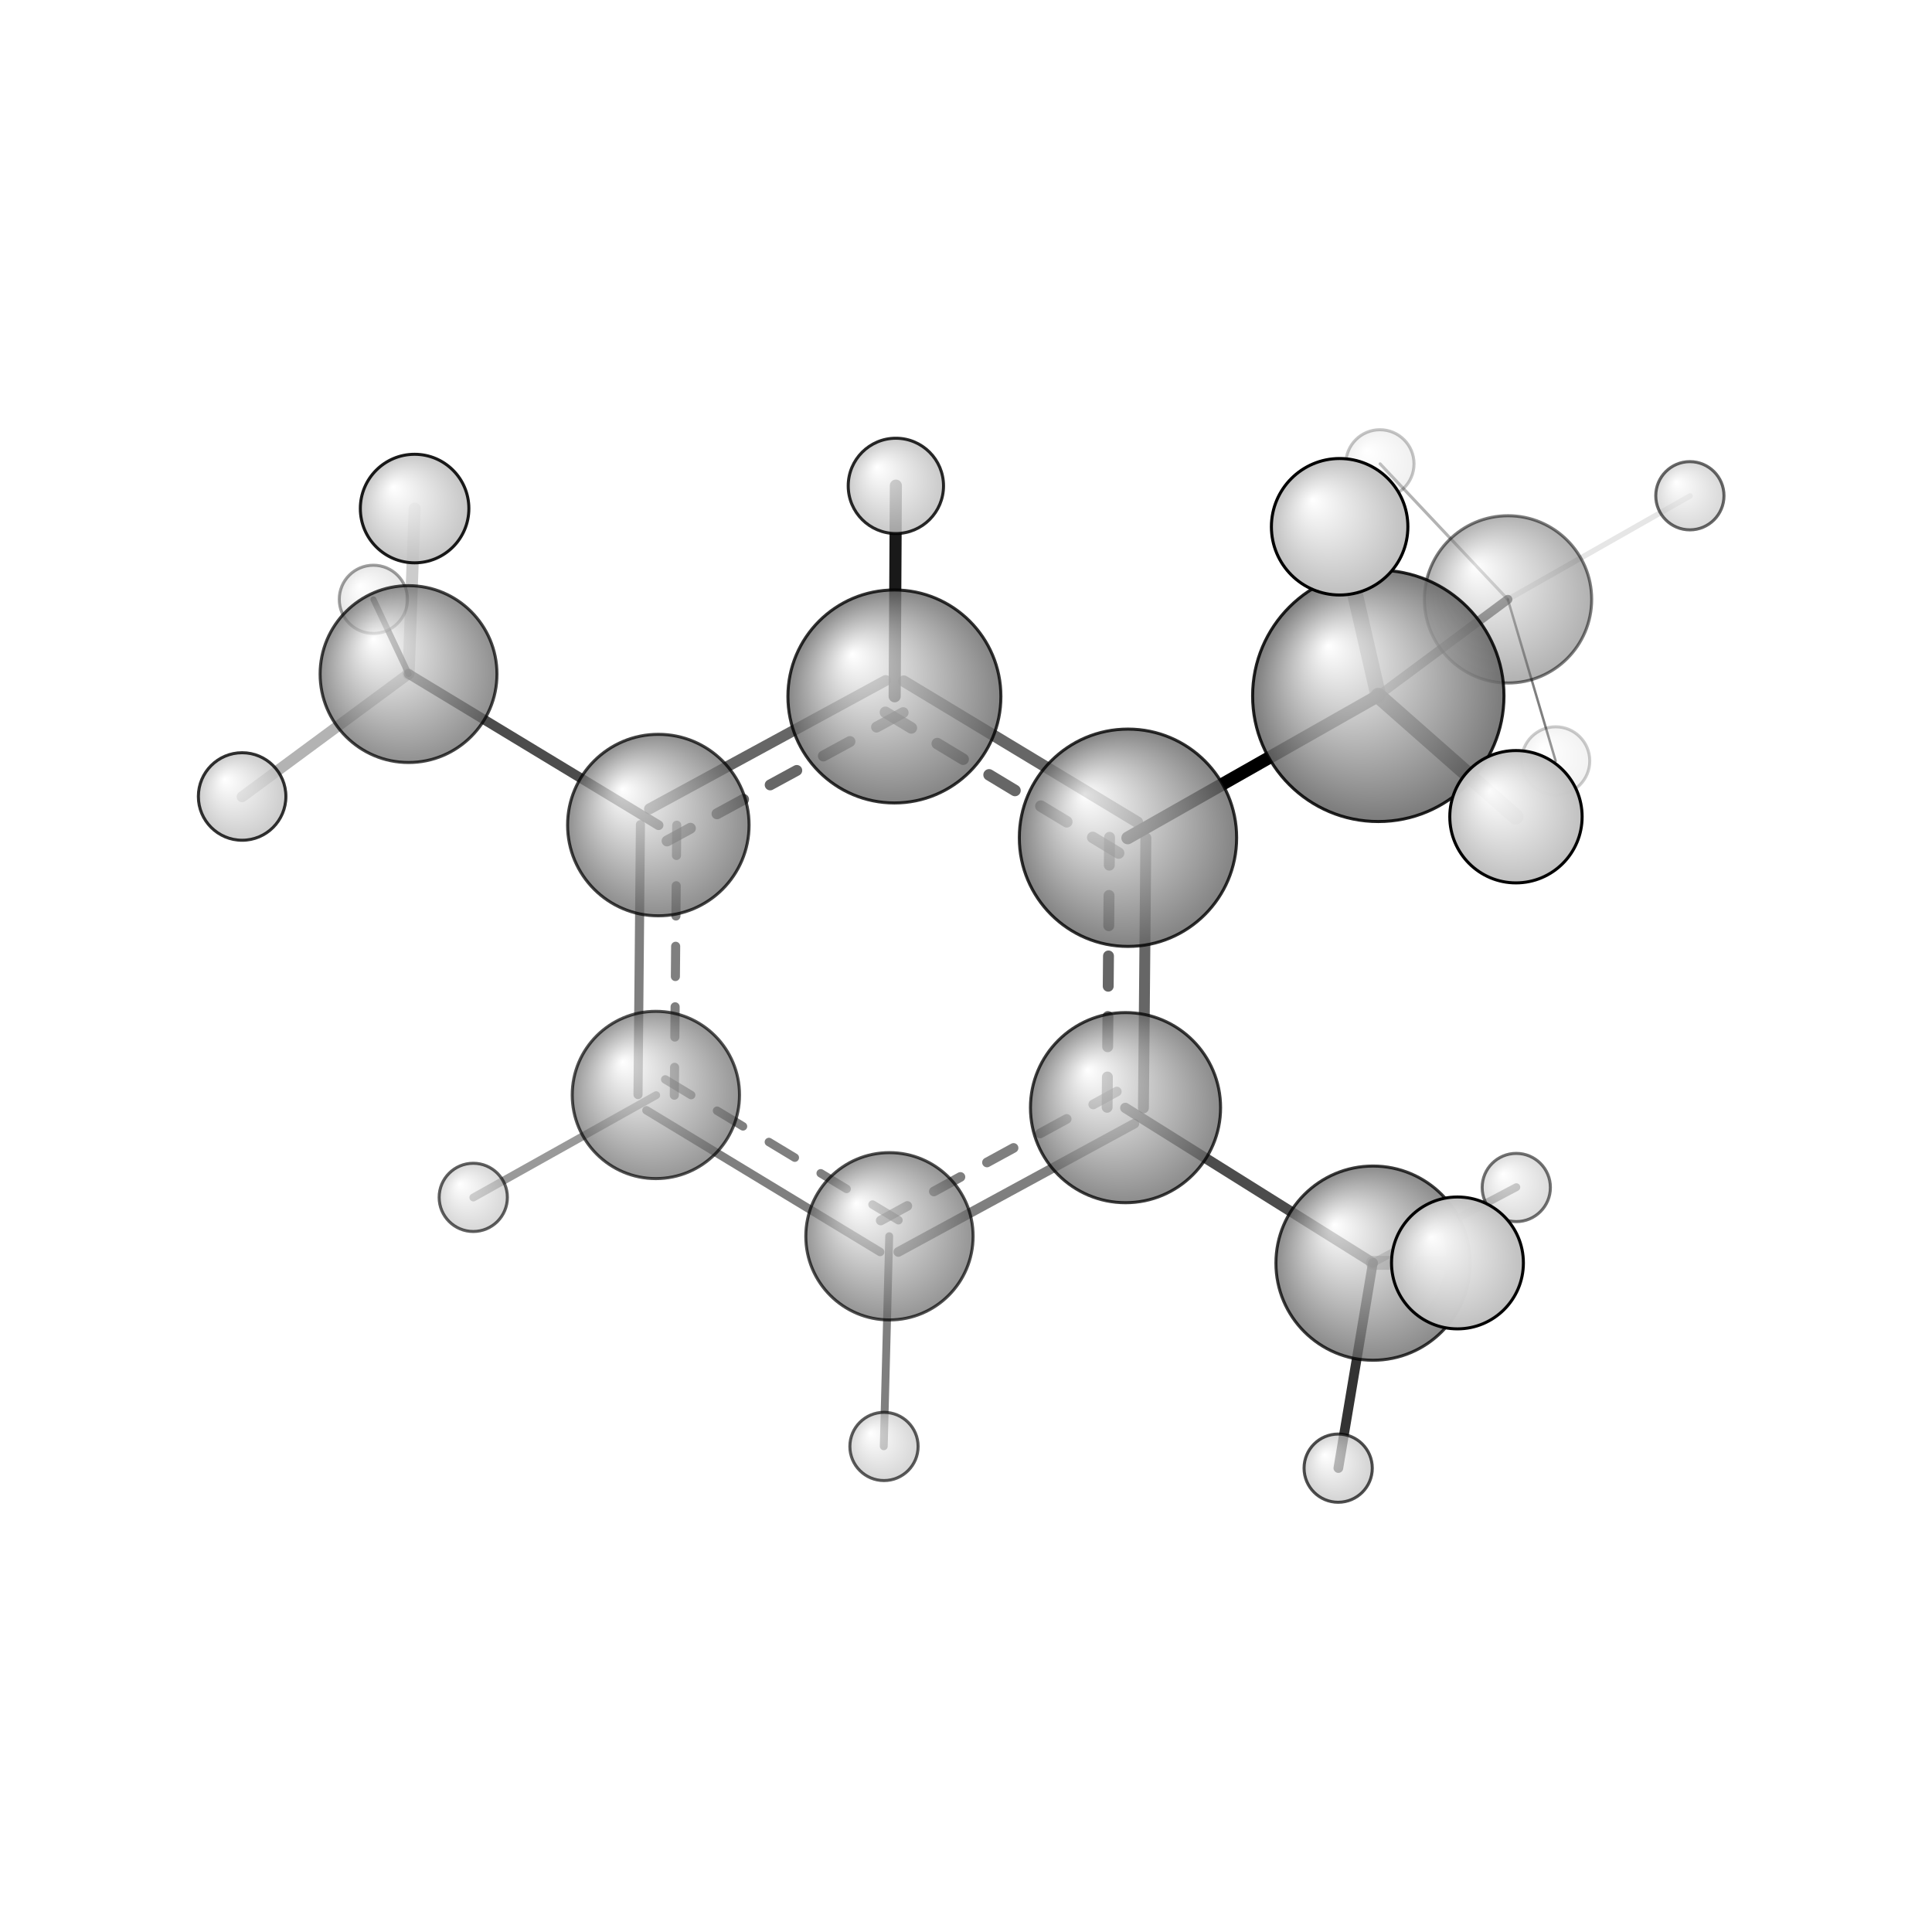 <?xml version="1.0"?>
<svg version="1.1" id="topsvg"
xmlns="http://www.w3.org/2000/svg" xmlns:xlink="http://www.w3.org/1999/xlink"
xmlns:cml="http://www.xml-cml.org/schema" x="0" y="0" width="1024px" height="1024px" viewBox="0 0 100 100">
<title>15653 - Open Babel Depiction</title>
<rect x="0" y="0" width="100" height="100" fill="white"/>
<defs>
<radialGradient id='radialffffff666666' cx='50%' cy='50%' r='50%' fx='30%' fy='30%'>
  <stop offset=' 0%' stop-color="rgb(255,255,255)"  stop-opacity='1.0'/>
  <stop offset='100%' stop-color="rgb(102,102,102)"  stop-opacity ='1.0'/>
</radialGradient>
<radialGradient id='radialffffffbfbfbf' cx='50%' cy='50%' r='50%' fx='30%' fy='30%'>
  <stop offset=' 0%' stop-color="rgb(255,255,255)"  stop-opacity='1.0'/>
  <stop offset='100%' stop-color="rgb(191,191,191)"  stop-opacity ='1.0'/>
</radialGradient>
</defs>
<g transform="translate(0,0)">
<svg width="100" height="100" x="0" y="0" viewBox="0 0 319.171 245.917"
font-family="sans-serif" stroke="rgb(0,0,0)" stroke-width="2"  stroke-linecap="round">
<line x1="186.3" y1="101.8" x2="227.7" y2="78.3" opacity="1.0" stroke="rgb(0,0,0)"  stroke-width="2.1"/>
<line x1="185.9" y1="146.4" x2="226.8" y2="172.0" opacity="0.7" stroke="rgb(0,0,0)"  stroke-width="1.7"/>
<line x1="227.7" y1="78.3" x2="249.1" y2="62.4" opacity="0.6" stroke="rgb(0,0,0)"  stroke-width="1.5"/>
<line x1="227.7" y1="78.3" x2="221.3" y2="50.4" opacity="0.5" stroke="rgb(0,0,0)"  stroke-width="2.6"/>
<line x1="227.7" y1="78.3" x2="250.4" y2="98.3" opacity="0.9" stroke="rgb(0,0,0)"  stroke-width="2.6"/>
<line x1="147.8" y1="78.4" x2="148.0" y2="43.6" opacity="0.9" stroke="rgb(0,0,0)"  stroke-width="2.0"/>
<line x1="108.8" y1="99.7" x2="67.5" y2="74.7" opacity="0.7" stroke="rgb(0,0,0)"  stroke-width="1.6"/>
<line x1="146.9" y1="167.6" x2="146.0" y2="202.3" opacity="0.5" stroke="rgb(0,0,0)"  stroke-width="1.3"/>
<line x1="108.4" y1="144.3" x2="78.2" y2="161.2" opacity="0.4" stroke="rgb(0,0,0)"  stroke-width="1.3"/>
<line x1="226.8" y1="172.0" x2="250.5" y2="159.5" opacity="0.4" stroke="rgb(0,0,0)"  stroke-width="1.3"/>
<line x1="226.8" y1="172.0" x2="240.8" y2="172.0" opacity="0.4" stroke="rgb(0,0,0)"  stroke-width="2.3"/>
<line x1="226.8" y1="172.0" x2="221.1" y2="205.9" opacity="0.8" stroke="rgb(0,0,0)"  stroke-width="1.6"/>
<line x1="249.1" y1="62.4" x2="257.0" y2="89.1" opacity="0.5" stroke="rgb(0,0,0)"  stroke-width="0.4"/>
<line x1="249.1" y1="62.4" x2="279.2" y2="45.3" opacity="0.1" stroke="rgb(0,0,0)"  stroke-width="0.9"/>
<line x1="249.1" y1="62.4" x2="228.0" y2="40.0" opacity="0.3" stroke="rgb(0,0,0)"  stroke-width="0.5"/>
<line x1="67.5" y1="74.7" x2="68.5" y2="47.4" opacity="0.2" stroke="rgb(0,0,0)"  stroke-width="2.0"/>
<line x1="67.5" y1="74.7" x2="61.7" y2="62.4" opacity="0.7" stroke="rgb(0,0,0)"  stroke-width="1.0"/>
<line x1="67.5" y1="74.7" x2="40.0" y2="95.0" opacity="0.3" stroke="rgb(0,0,0)"  stroke-width="1.8"/>
<line x1="187.9" y1="99.2" x2="149.3" y2="75.9" opacity="0.6" stroke="rgb(0,0,0)"  stroke-width="1.9"/>
<line x1="184.8" y1="104.3" x2="146.2" y2="81.0" opacity="0.6" stroke="rgb(0,0,0)"  stroke-width="1.9" stroke-dasharray="5.0,5.0"/>
<line x1="146.3" y1="75.8" x2="107.3" y2="97.0" opacity="0.6" stroke="rgb(0,0,0)"  stroke-width="1.8"/>
<line x1="149.2" y1="81.1" x2="110.2" y2="102.3" opacity="0.6" stroke="rgb(0,0,0)"  stroke-width="1.8" stroke-dasharray="5.0,5.0"/>
<line x1="105.8" y1="99.6" x2="105.4" y2="144.2" opacity="0.5" stroke="rgb(0,0,0)"  stroke-width="1.5"/>
<line x1="111.8" y1="99.7" x2="111.4" y2="144.3" opacity="0.5" stroke="rgb(0,0,0)"  stroke-width="1.5" stroke-dasharray="5.0,5.0"/>
<line x1="106.8" y1="146.8" x2="145.4" y2="170.2" opacity="0.5" stroke="rgb(0,0,0)"  stroke-width="1.4"/>
<line x1="109.9" y1="141.7" x2="148.5" y2="165.0" opacity="0.5" stroke="rgb(0,0,0)"  stroke-width="1.4" stroke-dasharray="5.0,5.0"/>
<line x1="148.4" y1="170.2" x2="187.4" y2="149.0" opacity="0.5" stroke="rgb(0,0,0)"  stroke-width="1.6"/>
<line x1="145.5" y1="165.0" x2="184.5" y2="143.7" opacity="0.5" stroke="rgb(0,0,0)"  stroke-width="1.6" stroke-dasharray="5.0,5.0"/>
<line x1="188.9" y1="146.4" x2="189.3" y2="101.8" opacity="0.6" stroke="rgb(0,0,0)"  stroke-width="1.8"/>
<line x1="182.9" y1="146.3" x2="183.3" y2="101.7" opacity="0.6" stroke="rgb(0,0,0)"  stroke-width="1.8" stroke-dasharray="5.0,5.0"/>
<circle cx="256.996" cy="89.077" r="5.636" opacity="0.2" style="stroke:black;stroke-width:0.5;fill:url(#radialffffffbfbfbf)"/>
<circle cx="227.965" cy="40" r="5.636" opacity="0.228" style="stroke:black;stroke-width:0.5;fill:url(#radialffffffbfbfbf)"/>
<circle cx="61.683" cy="62.385" r="5.636" opacity="0.376" style="stroke:black;stroke-width:0.5;fill:url(#radialffffffbfbfbf)"/>
<circle cx="249.131" cy="62.391" r="13.818" opacity="0.509" style="stroke:black;stroke-width:0.5;fill:url(#radialffffff666666)"/>
<circle cx="250.492" cy="159.55" r="5.636" opacity="0.553" style="stroke:black;stroke-width:0.5;fill:url(#radialffffffbfbfbf)"/>
<circle cx="279.171" cy="45.272" r="5.636" opacity="0.591" style="stroke:black;stroke-width:0.5;fill:url(#radialffffffbfbfbf)"/>
<circle cx="78.184" cy="161.183" r="5.636" opacity="0.622" style="stroke:black;stroke-width:0.5;fill:url(#radialffffffbfbfbf)"/>
<circle cx="146.037" cy="202.33" r="5.636" opacity="0.64" style="stroke:black;stroke-width:0.5;fill:url(#radialffffffbfbfbf)"/>
<circle cx="108.351" cy="144.264" r="13.818" opacity="0.679" style="stroke:black;stroke-width:0.5;fill:url(#radialffffff666666)"/>
<circle cx="146.939" cy="167.61" r="13.818" opacity="0.689" style="stroke:black;stroke-width:0.5;fill:url(#radialffffff666666)"/>
<circle cx="221.07" cy="205.917" r="5.636" opacity="0.69" style="stroke:black;stroke-width:0.5;fill:url(#radialffffffbfbfbf)"/>
<circle cx="67.492" cy="74.733" r="14.608" opacity="0.727" style="stroke:black;stroke-width:0.5;fill:url(#radialffffff666666)"/>
<circle cx="108.758" cy="99.676" r="14.991" opacity="0.737" style="stroke:black;stroke-width:0.5;fill:url(#radialffffff666666)"/>
<circle cx="185.939" cy="146.36" r="15.706" opacity="0.754" style="stroke:black;stroke-width:0.5;fill:url(#radialffffff666666)"/>
<circle cx="226.827" cy="172.047" r="16.041" opacity="0.762" style="stroke:black;stroke-width:0.5;fill:url(#radialffffff666666)"/>
<circle cx="147.758" cy="78.43" r="17.594" opacity="0.798" style="stroke:black;stroke-width:0.5;fill:url(#radialffffff666666)"/>
<circle cx="40" cy="94.954" r="7.23" opacity="0.801" style="stroke:black;stroke-width:0.5;fill:url(#radialffffffbfbfbf)"/>
<circle cx="186.346" cy="101.772" r="17.952" opacity="0.806" style="stroke:black;stroke-width:0.5;fill:url(#radialffffff666666)"/>
<circle cx="148" cy="43.642" r="7.873" opacity="0.836" style="stroke:black;stroke-width:0.5;fill:url(#radialffffffbfbfbf)"/>
<circle cx="227.697" cy="78.333" r="20.763" opacity="0.867" style="stroke:black;stroke-width:0.5;fill:url(#radialffffff666666)"/>
<circle cx="68.494" cy="47.387" r="8.966" opacity="0.892" style="stroke:black;stroke-width:0.5;fill:url(#radialffffffbfbfbf)"/>
<circle cx="240.776" cy="172.012" r="10.893" opacity="0.983" style="stroke:black;stroke-width:0.5;fill:url(#radialffffffbfbfbf)"/>
<circle cx="250.44" cy="98.298" r="10.931" opacity="0.985" style="stroke:black;stroke-width:0.5;fill:url(#radialffffffbfbfbf)"/>
<circle cx="221.312" cy="50.395" r="11.273" opacity="1" style="stroke:black;stroke-width:0.5;fill:url(#radialffffffbfbfbf)"/>
</svg>
</g>
</svg>

